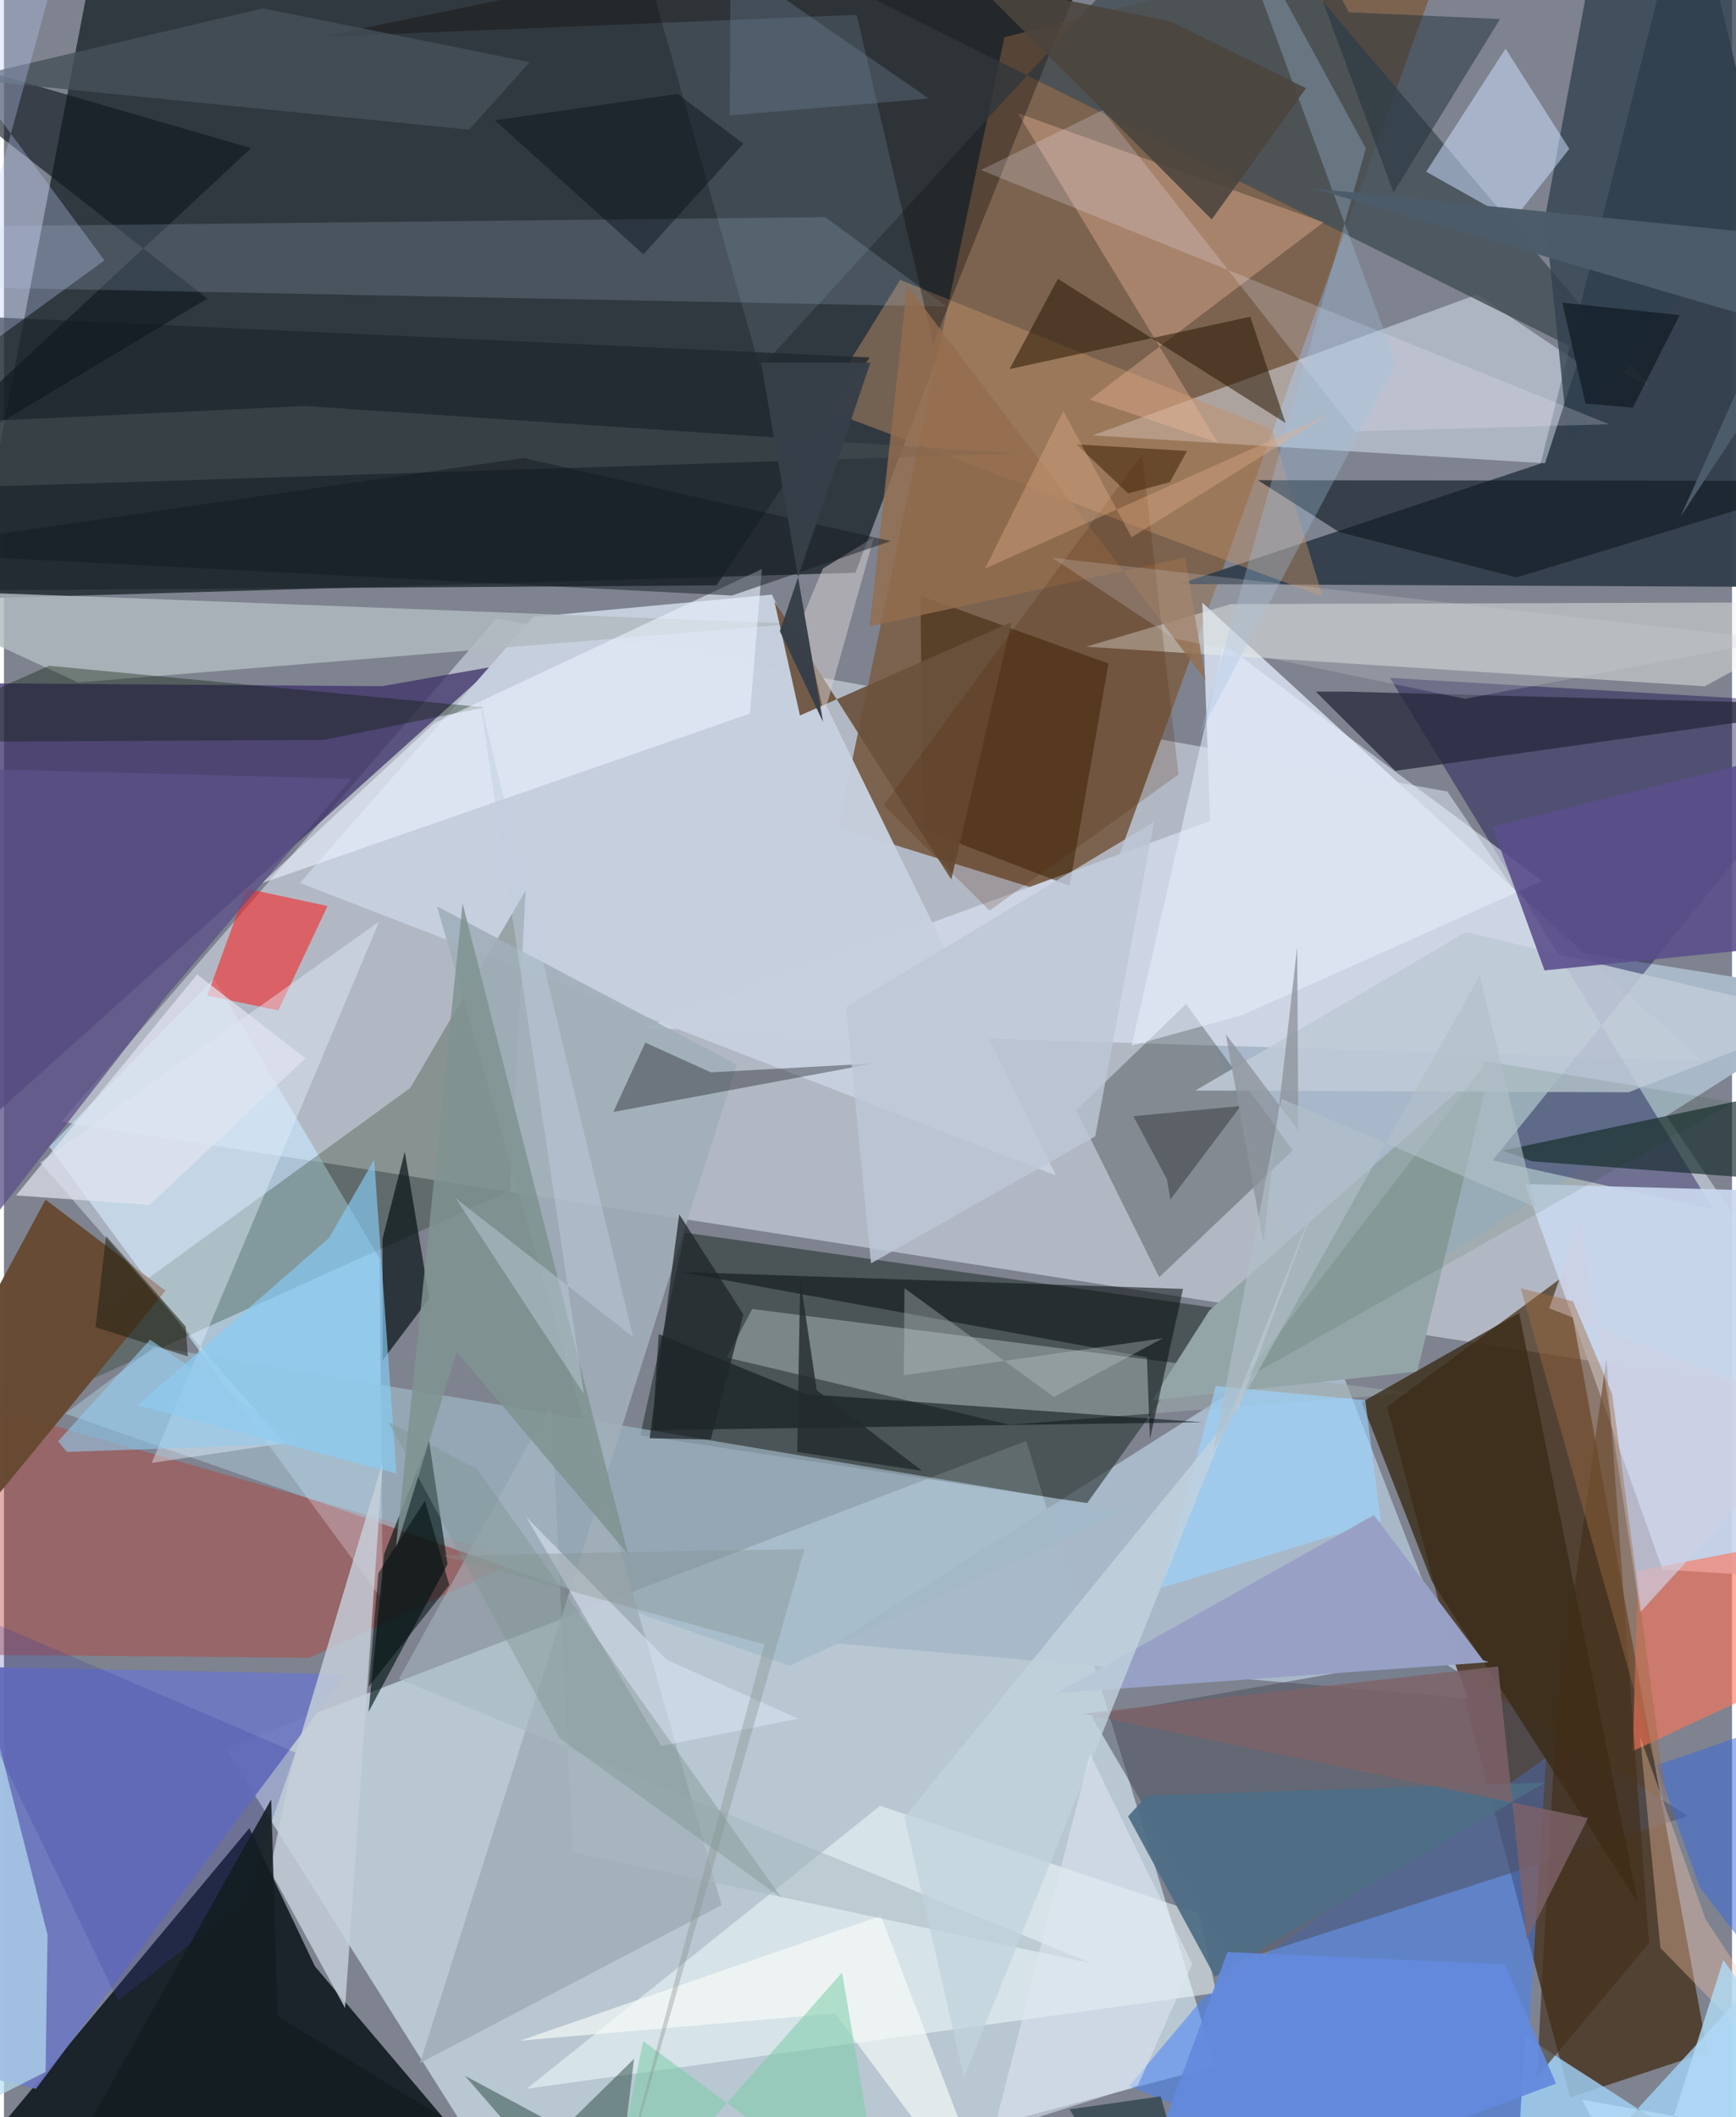 <svg xmlns="http://www.w3.org/2000/svg" width="228" height="278" viewBox="0 0 836 1024"><path fill="#7e838f" d="M0 0h836v1024H0z"/><path fill="#313940" fill-opacity=".992" d="M540.42-62L411.897 277.02l-428.163 12.585L50.747-58.8z"/><path fill="#e1e9f1" fill-opacity=".525" d="M238.2 299.15L27.723 542.53 898 678.578 698.29 382.832z"/><path fill="#d4e9f1" fill-opacity=".671" d="M258.555 1086L107.018 845.441l387.55-148.513 91.51 302.423z"/><path fill="#7b634f" d="M702.842-37.875L530.187 439.563 403.532 400.17l80.463-382.147z"/><path fill="#3a1e00" fill-opacity=".639" d="M669.124 680.409l86.115-63.663 68.858 375.726-66.48 22.026z"/><path fill="#040f14" fill-opacity=".816" d="M-49.506 1086l288.878-30.094-88.922-104.82-31.743-66.854z"/><path fill="#333f4c" fill-opacity=".961" d="M743.388 224.212L815.218-62 898 284.06l-329.43-1.554z"/><path fill="#c8ebff" fill-opacity=".612" d="M181.748 608.72l1.482 165.313L21.916 554.558l79.679-81.184z"/><path fill="#a8b8c9" fill-opacity=".992" d="M895.406 481.89l-339.574-54.243 152.592 393.791-306.382-26.65z"/><path fill="#333d3b" fill-opacity=".663" d="M591.002 633.325l-261.58-37.124-21.588 98.003 216.19 32.794z"/><path fill="#3e326a" fill-opacity=".757" d="M-62 590.689l27.863-260.377 217.017 1.573 53.938-9.49z"/><path fill="#cdd5e4" fill-opacity=".984" d="M579.741 291.514l241.162 221.469L309.33 497.16l274.203-100.058z"/><path fill="#0a0047" fill-opacity=".392" d="M670.529 327.87L898 341.2 720.164 561.215l106.818 23.752z"/><path fill="#c7d0df" fill-opacity=".973" d="M371.516 287.59l137.41 280.914-365.728-141.457L256.021 298.38z"/><path fill="#c9d7ed" fill-opacity=".914" d="M864.516 576.285l-128.73-3.65 66.616 186.477 71.21 4.463z"/><path fill="#4882f8" fill-opacity=".545" d="M580.148 966.404l-35.787 42.573L731.297 1086l14.748-235.814z"/><path fill="#e9f1ff" fill-opacity=".451" d="M712.634 142.452l-185.987 68.146 218.884 13.482 15.828-48.853z"/><path fill="#edf2eb" fill-opacity=".455" d="M523.5 312.774l299.284 19.159L898 291.239l-304.469.946z"/><path fill="#0e2600" fill-opacity=".255" d="M-62 714.074L196.568 526.19l55.797-95.459-7.513 145.194z"/><path fill="#444e57" fill-opacity=".82" d="M796.025 186.66L584.722-62 365.733 178.23 297.661-62z"/><path fill="#b83d2f" fill-opacity=".408" d="M-62 799.911l209.632 1.899 102.888-47.656-305.796-87.237z"/><path fill="#070d09" fill-opacity=".267" d="M518.747 536.913l53.152-51.33 51.556 70.793-64.585 61.389z"/><path fill="#a0b9c7" fill-opacity=".667" d="M72.923 651.38l470.779 79.268-163.688 74.991L29.641 683.713z"/><path fill="#4e4e5d" fill-opacity=".537" d="M814.655 878.335l-123.432-77.414-165.066 29.197 69.365 118.906z"/><path fill="#f1fcfe" fill-opacity=".522" d="M577.934 925.368L423.83 873.404l-170.876 136.817 333.543-46.3z"/><path fill="#9daaab" fill-opacity=".576" d="M349.664 656.558l12.304-23.456 318.787 40.638-194.296 15.382z"/><path fill="#674a33" fill-opacity=".988" d="M-62 732.412l82.117-152.18 58.013 44.015L-62 795.123z"/><path fill="#001514" fill-opacity=".635" d="M183.947 751.556l-7.567 76.4 38.215-71.433-8.991-59.782z"/><path fill="#6d78c1" fill-opacity=".933" d="M165.476 809.779l-150.018 200.54L-62 991.847V805.245z"/><path fill="#a0d1f6" fill-opacity=".812" d="M735.916 984.858l122.506 78.785L898 902.577 729.684 1086z"/><path fill="#c09067" fill-opacity=".459" d="M433.564 135.373l-38.374 61.97 242.76 91.199-24.5-80.78z"/><path fill="#361e01" fill-opacity=".49" d="M443.442 288.171l1.106 112.985 70.987 27.316 18.782-107.552z"/><path fill="#32414f" fill-opacity=".784" d="M776.32-62L898 29.495l-141.066 185.76-11.358-110.293z"/><path fill="#a0afb9" fill-opacity=".898" d="M354.572 514.893l-153.344 482.96 145.948-76.414L209.51 438.357z"/><path fill="#f72523" fill-opacity=".584" d="M117.196 429.773l-18.844 51.753 34.37 7.173 23.808-50.481z"/><path fill="#b1bbbf" fill-opacity=".82" d="M-62 284.87l112.123 4.01 332.788 12.805-346.989 28.403z"/><path fill="#162c2d" fill-opacity=".671" d="M739.225 561.672l-14.199-5.219L898 520.048v53.602z"/><path fill="#f1b89b" fill-opacity=".384" d="M525.329 193.223l61.96 20.936-96.778-159.397 147.804 52.744z"/><path fill="#101b23" fill-opacity=".639" d="M884.49 232.573l-277.867-.305 39.303 25.054 85.827 21.966z"/><path fill="#212930" fill-opacity=".827" d="M418.833 172.871L344.71 283.104-62 285.854V150.837z"/><path fill="#ff7459" fill-opacity=".608" d="M790.468 759.773l-2.517 87.182L898 795.662v-56.59z"/><path fill="#cbdeff" fill-opacity=".522" d="M726.42 23.52l30.855 48.476-27.284 34.644-41.976-23.595z"/><path fill="#27293d" fill-opacity=".749" d="M649.5 334.51l248.5 6.573-224.898 31.757-38.486-38.34z"/><path fill="#c6cfda" fill-opacity=".82" d="M165.02 971.207l18.282-264.552-44.131 147.624-10.436 50.33z"/><path fill="#93a5a6" fill-opacity=".992" d="M683.724 663.363l-128.294 13.93 27.715-43.46 136.725-120.58z"/><path fill="#e5eefe" fill-opacity=".427" d="M135.6 698.012l-64.118 9.552 110.016-261.822L17.523 562.22z"/><path fill="#3a2c17" fill-opacity=".788" d="M656.828 678.23l76.18-43.212 57.51 285.505-99.762-155.793z"/><path fill="#000d10" fill-opacity=".655" d="M183.24 657.896l22.517-29.878-11.846-70.937-10.803 42.122z"/><path fill="#13131b" fill-opacity=".365" d="M420.57 514.37l-125.796 23.454 15.49-33.557 31.718 14.38z"/><path fill="#030d0f" fill-opacity=".518" d="M316.785 645.219l71.278 29.073 191.964 13.604-266.321 3.793z"/><path fill="#6b523c" fill-opacity=".918" d="M458.285 425.385l-85.547-134.467 12.35 55.142 102.367-45.216z"/><path fill="#111920" fill-opacity=".635" d="M-62 240.572l160.367-96.148L-62 18.904l181.574 52.76z"/><path fill="#bddef3" fill-opacity=".169" d="M397.292 105.01l58.804 43.275-511.985-10.093 26.822-28.54z"/><path fill="#251500" fill-opacity=".522" d="M620.003 204.597l-110.125-69.749-23.384 43.657 116.433-25.316z"/><path fill="#081011" fill-opacity=".549" d="M327.218 615.21l225.702 41.27 1.48 39.427 16-72.5z"/><path fill="#becad6" fill-opacity=".882" d="M879.666 491.834l-93.705 36.456-209.604-.835 130.915-76.632z"/><path fill="#b7dff0" fill-opacity=".69" d="M20.126 1002.111l-72.454 36.82 30.004-273.66 43.406 170.475z"/><path fill="#031802" fill-opacity=".349" d="M-61.04 358.96l82.904-36.952 210.814 20.14-78.17 15.736z"/><path fill="#87cdf6" fill-opacity=".655" d="M179.085 560.986l-21.76 37.695-92.615 81.011 125.186 33.016z"/><path fill="#ecf2ff" fill-opacity=".573" d="M124.805 427.146l83.396-77.435 158.464-74.483-5.755 69.91z"/><path fill="#e6edfc" fill-opacity=".565" d="M590.115 311.475L545.51 505.76l53.722-14.849 144.895-64.864z"/><path fill="#0b0500" fill-opacity=".322" d="M541.113-62l-91.526 228.285L412.495 7.151l-258.98 10.685z"/><path fill="#fbc6a9" fill-opacity=".365" d="M823.288 928.48l-31.774-88.476 9.844 102.12L898 1041.528z"/><path fill="#5c4f8c" fill-opacity=".894" d="M898 453.945v-98.33l-177.936 44.23 25.213 69.49z"/><path fill="#1f2d38" fill-opacity=".475" d="M614.89-62l57.356 155.087 51.5-83.88-73.13-3.274z"/><path fill="#9bd5ff" fill-opacity=".631" d="M586.28 670.341l-26.318 97.611 106.111-32.2-7.532-58.497z"/><path fill="#98a1c5" fill-opacity=".996" d="M662.774 732.788l-153.659 86.129 209.17-14.981-2.74-.968z"/><path fill="#434c50" fill-opacity=".631" d="M145.387 196.382l-171.11 8.08L-62 237.092l551.477-17.722z"/><path fill="#f4eeff" fill-opacity=".22" d="M531.476 53.308l-58.838 28.925 303.91 122.972-122.885 3.455z"/><path fill="#455159" fill-opacity=".796" d="M254.392 30.063l-29.44 32.64-244.933-24.534L125.277 4.035z"/><path fill="#274840" fill-opacity=".49" d="M223.003 1003.973l47.517 25.483 34.284-33.644L294.125 1086z"/><path fill="#5c5089" fill-opacity=".761" d="M-62 370.606l44.974 233.878 95.94-123.236 89.07-104.547z"/><path fill="#a1c4e1" fill-opacity=".325" d="M585.98-62l72.87 133.729-80.178 283.052 94.814-179.019z"/><path fill="#bdcbf7" fill-opacity=".325" d="M48.634 125.95L-60.51-21.77l84.716 10.458-53.168 193.578z"/><path fill="#432d17" fill-opacity=".624" d="M750.804 832.678l-9.237 172.102 54.196-64.95-20.55-282.845z"/><path fill="#fafcf9" fill-opacity=".639" d="M424.187 926.586l-174.535 60.423 152.376-13.196L485.307 1086z"/><path fill="#d7cfd1" fill-opacity=".506" d="M386.21 298.945l9.95-23.917 24.722-15.24-24.114 85.723z"/><path fill="#4d6d85" fill-opacity=".933" d="M543.818 878.524l42.015 77.54 159.595-93.876-192.411 6.246z"/><path fill="#4b443e" fill-opacity=".882" d="M564.192 10.33l-94.72-19.383 114.814 115.19 45.613-63.474z"/><path fill="#7ccba8" fill-opacity=".545" d="M405.45 954.03L289.015 1086l20.233-98.804L425.62 1073.2z"/><path fill="#a7b9c1" fill-opacity=".549" d="M275.237 895.905l251.233 53.817-335.43-137.673 73.68-133.397z"/><path fill="#1e2629" fill-opacity=".733" d="M312.356 695.628l29.53.636 15.837-60.525-31.055-48.42z"/><path fill="#7f9390" fill-opacity=".851" d="M221.876 436.983l80.12 314.83-82.98-98.004L189.58 749.3z"/><path fill="#e1e4ef" fill-opacity=".71" d="M93.456 471.313l52.354 40.568-75.362 70.884-64.604-4.579z"/><path fill="#3a6add" fill-opacity=".51" d="M898 1013.644V819.82l-98.478 33.964 20.727 58.895z"/><path fill="#202214" fill-opacity=".541" d="M44.307 641.926l5.074-44.11 38.545 43.782 1.03 14.459z"/><path fill="#cfd1e4" fill-opacity=".686" d="M879.09 684.03l-131.522-51.26 15.163-43.563L791.5 779.894z"/><path fill="#7e6269" fill-opacity=".804" d="M521.95 828.822l244.376 50.518-29.622 58.766L722.807 806z"/><path fill="#010d10" fill-opacity=".549" d="M176.42 815.819l39.011-49.179-11.782-40.784-22.51 35.017z"/><path fill="#946d4e" fill-opacity=".82" d="M571.443 269.639L418.78 302.972l18.16-164.893 144.34 190.774z"/><path fill="#4c5b69" fill-opacity=".988" d="M898 117.723l-86.91 132.163 42.244-94.235-219.948-64.493z"/><path fill="#c3d3de" fill-opacity=".776" d="M636.35 576.946l-171.95 428.01-28.726-126.02L597.478 680.37z"/><path fill="#111516" fill-opacity=".345" d="M546.392 539.878l16.256 30.554 1.618 9.768 34.052-45.273z"/><path fill="#131a23" fill-opacity=".478" d="M251.449 221.531L-62 266.796l414.142 21.235 76.861-26.306z"/><path fill="#3b39a3" fill-opacity=".235" d="M141.072 847.68l-25.13 72.412-60.81 47.488-94.999-197.537z"/><path fill="#c0cede" fill-opacity=".451" d="M218.502 579.525l62.055 94.584-50.664-337.63 74.434 310.066z"/><path fill="#521f00" fill-opacity=".2" d="M550.62 219.875l17.597 154.707-91.407 65.847-51.252-50.952z"/><path fill="#000812" fill-opacity=".392" d="M325.87 45.428l31.858 24.068-48.403 53.52-71.794-64.803z"/><path fill="#dae1f2" fill-opacity=".58" d="M384.29 831.254l-66.38 13.216-65.38-110.914 68.221 69.28z"/><path fill="#bdc7d6" fill-opacity=".804" d="M407.395 487.215l148.979-89.703-28.471 152.155-108.444 61.372z"/><path fill="#b0dbf6" fill-opacity=".808" d="M792.552 1071.642l-29.075-56.09L898 1039.514l-66.214-91.506z"/><path fill="#6389dc" fill-opacity=".933" d="M539.468 1086l211.385-78.224-24.721-57.7-134.243-5.939z"/><path fill="#3f2207" fill-opacity=".541" d="M518.818 214.925l24.98 23.7 20.268-5.417 8.27-15.09z"/><path fill="#232a2d" fill-opacity=".796" d="M393.193 672.37l51.026 39.07-60.47-9.18 1.455-83.53z"/><path fill="#e4b18c" fill-opacity=".369" d="M641.345 200.207L474.64 274.994l37.832-76.217 33.093 61.066z"/><path fill="#94caee" fill-opacity=".592" d="M26.168 697.121l4.302 5.124 113.611-3.917-73.377-50.389z"/><path fill="#869290" fill-opacity=".373" d="M367.877 795.325l-74.005 277.586 93.48-323.735-175.296 3.198z"/><path fill="#9d6b42" fill-opacity=".439" d="M777.984 674.15l26.51 199.333-70.701-250.382 25.283 6.282z"/><path fill="#0a252e" fill-opacity=".525" d="M515.548 1020.201l44.065-6.279L580 1086h-25.75z"/><path fill="#6d8091" fill-opacity=".365" d="M351.102 55.84l96.276-8.18L288.868-62h62.856z"/><path fill="#dde6f3" fill-opacity=".561" d="M548.518 1008.72l26.333-58.865-49.459-101.647-46.635 182.598z"/><path fill="#cdd0d3" fill-opacity=".243" d="M566.031 308.78l140.718 29.21 150.962-28.527-350.479-39.656z"/><path fill="#bec5c8" fill-opacity=".361" d="M560.607 647.268l-125.27 17.899.294-42.113 72.313 52.625z"/><path fill="#8e949d" fill-opacity=".773" d="M626.155 546.77l-35.076-46.605L609.32 601.27l16.327-143.345z"/><path fill="#809591" fill-opacity=".42" d="M376.167 917.95L228.953 710.686l-43.087-23.027 82.9 152.95z"/><path fill="#033a00" fill-opacity=".094" d="M836.81 533.099l-120.667-19.936-.487 2.74-116.15 151.48z"/><path fill="#b1bfc7" fill-opacity=".616" d="M741.07 583.905l-123.022-52.488-33.133 170.66L713.98 471.773z"/><path fill="#373f49" fill-opacity=".976" d="M366.253 175.384l52.894.03-43.772 129.876 20.877 43.865z"/><path fill="#141d22" fill-opacity=".894" d="M12.692 1077.518l116.575-207.195 3.133 104.784L313.177 1086z"/><path fill="#0b151d" fill-opacity=".624" d="M765.104 195.173l-11.2-48.74 56.774 5.963-22.7 44.79z"/></svg>